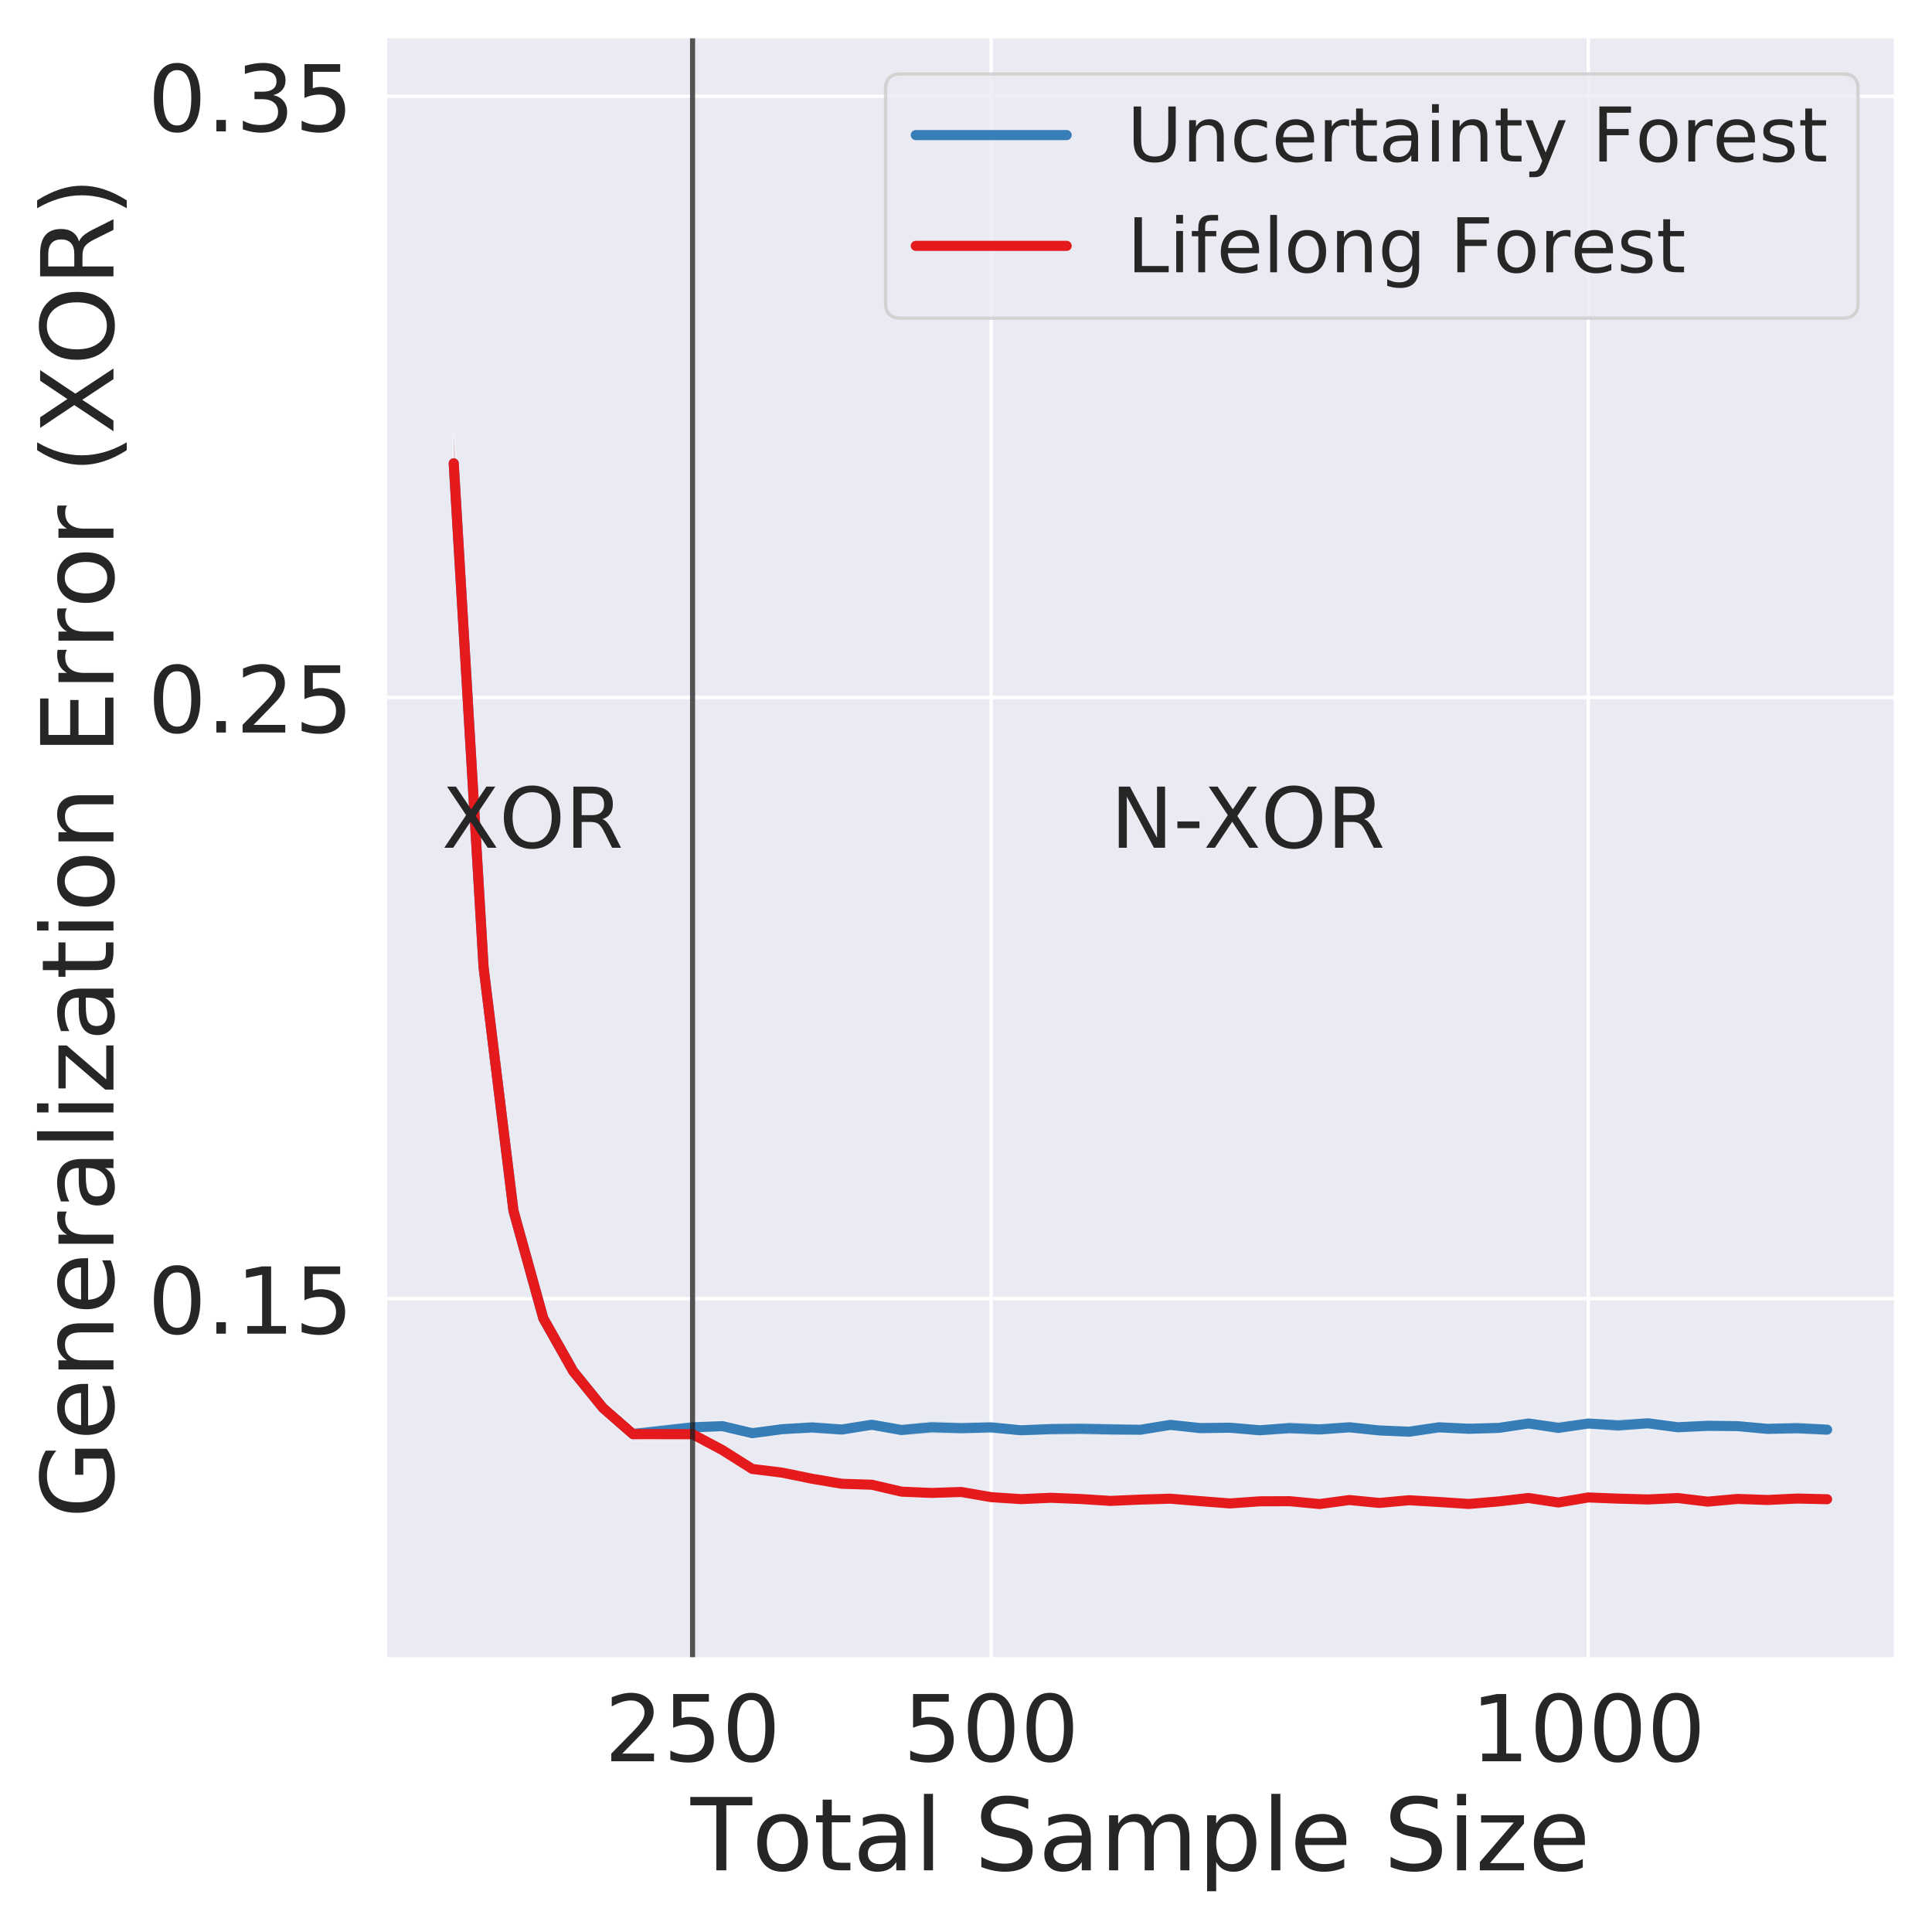 <?xml version="1.0" encoding="utf-8" standalone="no"?>
<!DOCTYPE svg PUBLIC "-//W3C//DTD SVG 1.1//EN"
  "http://www.w3.org/Graphics/SVG/1.1/DTD/svg11.dtd">
<!-- Created with matplotlib (https://matplotlib.org/) -->
<svg height="576pt" version="1.1" viewBox="0 0 576 576" width="576pt" xmlns="http://www.w3.org/2000/svg" xmlns:xlink="http://www.w3.org/1999/xlink">
 <defs>
  <style type="text/css">
*{stroke-linecap:butt;stroke-linejoin:round;}
  </style>
 </defs>
 <g id="figure_1">
  <g id="patch_1">
   <path d="M 0 576 
L 576 576 
L 576 0 
L 0 0 
z
" style="fill:#ffffff;"/>
  </g>
  <g id="axes_1">
   <g id="patch_2">
    <path d="M 114.8 494.7 
L 565.2 494.7 
L 565.2 10.8 
L 114.8 10.8 
z
" style="fill:#eaeaf2;"/>
   </g>
   <g id="matplotlib.axis_1">
    <g id="xtick_1">
     <g id="line2d_1">
      <path clip-path="url(#pd8c51e2565)" d="M 206.482 494.7 
L 206.482 10.8 
" style="fill:none;stroke:#ffffff;stroke-linecap:round;"/>
     </g>
     <g id="text_1">
      <!-- 250 -->
      <defs>
       <path d="M 19.188 8.297 
L 53.609 8.297 
L 53.609 0 
L 7.328 0 
L 7.328 8.297 
Q 12.938 14.109 22.625 23.891 
Q 32.328 33.688 34.812 36.531 
Q 39.547 41.844 41.422 45.531 
Q 43.312 49.219 43.312 52.781 
Q 43.312 58.594 39.234 62.25 
Q 35.156 65.922 28.609 65.922 
Q 23.969 65.922 18.812 64.312 
Q 13.672 62.703 7.812 59.422 
L 7.812 69.391 
Q 13.766 71.781 18.938 73 
Q 24.125 74.219 28.422 74.219 
Q 39.75 74.219 46.484 68.547 
Q 53.219 62.891 53.219 53.422 
Q 53.219 48.922 51.531 44.891 
Q 49.859 40.875 45.406 35.406 
Q 44.188 33.984 37.641 27.219 
Q 31.109 20.453 19.188 8.297 
z
" id="DejaVuSans-50"/>
       <path d="M 10.797 72.906 
L 49.516 72.906 
L 49.516 64.594 
L 19.828 64.594 
L 19.828 46.734 
Q 21.969 47.469 24.109 47.828 
Q 26.266 48.188 28.422 48.188 
Q 40.625 48.188 47.75 41.5 
Q 54.891 34.812 54.891 23.391 
Q 54.891 11.625 47.562 5.094 
Q 40.234 -1.422 26.906 -1.422 
Q 22.312 -1.422 17.547 -0.641 
Q 12.797 0.141 7.719 1.703 
L 7.719 11.625 
Q 12.109 9.234 16.797 8.062 
Q 21.484 6.891 26.703 6.891 
Q 35.156 6.891 40.078 11.328 
Q 45.016 15.766 45.016 23.391 
Q 45.016 31 40.078 35.438 
Q 35.156 39.891 26.703 39.891 
Q 22.75 39.891 18.812 39.016 
Q 14.891 38.141 10.797 36.281 
z
" id="DejaVuSans-53"/>
       <path d="M 31.781 66.406 
Q 24.172 66.406 20.328 58.906 
Q 16.5 51.422 16.5 36.375 
Q 16.5 21.391 20.328 13.891 
Q 24.172 6.391 31.781 6.391 
Q 39.453 6.391 43.281 13.891 
Q 47.125 21.391 47.125 36.375 
Q 47.125 51.422 43.281 58.906 
Q 39.453 66.406 31.781 66.406 
z
M 31.781 74.219 
Q 44.047 74.219 50.516 64.516 
Q 56.984 54.828 56.984 36.375 
Q 56.984 17.969 50.516 8.266 
Q 44.047 -1.422 31.781 -1.422 
Q 19.531 -1.422 13.062 8.266 
Q 6.594 17.969 6.594 36.375 
Q 6.594 54.828 13.062 64.516 
Q 19.531 74.219 31.781 74.219 
z
" id="DejaVuSans-48"/>
      </defs>
      <g style="fill:#262626;" transform="translate(180.237 525.096)scale(0.275 -0.275)">
       <use xlink:href="#DejaVuSans-50"/>
       <use x="63.623" xlink:href="#DejaVuSans-53"/>
       <use x="127.246" xlink:href="#DejaVuSans-48"/>
      </g>
     </g>
    </g>
    <g id="xtick_2">
     <g id="line2d_2">
      <path clip-path="url(#pd8c51e2565)" d="M 295.494 494.7 
L 295.494 10.8 
" style="fill:none;stroke:#ffffff;stroke-linecap:round;"/>
     </g>
     <g id="text_2">
      <!-- 500 -->
      <g style="fill:#262626;" transform="translate(269.249 525.096)scale(0.275 -0.275)">
       <use xlink:href="#DejaVuSans-53"/>
       <use x="63.623" xlink:href="#DejaVuSans-48"/>
       <use x="127.246" xlink:href="#DejaVuSans-48"/>
      </g>
     </g>
    </g>
    <g id="xtick_3">
     <g id="line2d_3">
      <path clip-path="url(#pd8c51e2565)" d="M 473.518 494.7 
L 473.518 10.8 
" style="fill:none;stroke:#ffffff;stroke-linecap:round;"/>
     </g>
     <g id="text_3">
      <!-- 1000 -->
      <defs>
       <path d="M 12.406 8.297 
L 28.516 8.297 
L 28.516 63.922 
L 10.984 60.406 
L 10.984 69.391 
L 28.422 72.906 
L 38.281 72.906 
L 38.281 8.297 
L 54.391 8.297 
L 54.391 0 
L 12.406 0 
z
" id="DejaVuSans-49"/>
      </defs>
      <g style="fill:#262626;" transform="translate(438.524 525.096)scale(0.275 -0.275)">
       <use xlink:href="#DejaVuSans-49"/>
       <use x="63.623" xlink:href="#DejaVuSans-48"/>
       <use x="127.246" xlink:href="#DejaVuSans-48"/>
       <use x="190.869" xlink:href="#DejaVuSans-48"/>
      </g>
     </g>
    </g>
    <g id="text_4">
     <!-- Total Sample Size -->
     <defs>
      <path d="M -0.297 72.906 
L 61.375 72.906 
L 61.375 64.594 
L 35.5 64.594 
L 35.5 0 
L 25.594 0 
L 25.594 64.594 
L -0.297 64.594 
z
" id="DejaVuSans-84"/>
      <path d="M 30.609 48.391 
Q 23.391 48.391 19.188 42.75 
Q 14.984 37.109 14.984 27.297 
Q 14.984 17.484 19.156 11.844 
Q 23.344 6.203 30.609 6.203 
Q 37.797 6.203 41.984 11.859 
Q 46.188 17.531 46.188 27.297 
Q 46.188 37.016 41.984 42.703 
Q 37.797 48.391 30.609 48.391 
z
M 30.609 56 
Q 42.328 56 49.016 48.375 
Q 55.719 40.766 55.719 27.297 
Q 55.719 13.875 49.016 6.219 
Q 42.328 -1.422 30.609 -1.422 
Q 18.844 -1.422 12.172 6.219 
Q 5.516 13.875 5.516 27.297 
Q 5.516 40.766 12.172 48.375 
Q 18.844 56 30.609 56 
z
" id="DejaVuSans-111"/>
      <path d="M 18.312 70.219 
L 18.312 54.688 
L 36.812 54.688 
L 36.812 47.703 
L 18.312 47.703 
L 18.312 18.016 
Q 18.312 11.328 20.141 9.422 
Q 21.969 7.516 27.594 7.516 
L 36.812 7.516 
L 36.812 0 
L 27.594 0 
Q 17.188 0 13.234 3.875 
Q 9.281 7.766 9.281 18.016 
L 9.281 47.703 
L 2.688 47.703 
L 2.688 54.688 
L 9.281 54.688 
L 9.281 70.219 
z
" id="DejaVuSans-116"/>
      <path d="M 34.281 27.484 
Q 23.391 27.484 19.188 25 
Q 14.984 22.516 14.984 16.5 
Q 14.984 11.719 18.141 8.906 
Q 21.297 6.109 26.703 6.109 
Q 34.188 6.109 38.703 11.406 
Q 43.219 16.703 43.219 25.484 
L 43.219 27.484 
z
M 52.203 31.203 
L 52.203 0 
L 43.219 0 
L 43.219 8.297 
Q 40.141 3.328 35.547 0.953 
Q 30.953 -1.422 24.312 -1.422 
Q 15.922 -1.422 10.953 3.297 
Q 6 8.016 6 15.922 
Q 6 25.141 12.172 29.828 
Q 18.359 34.516 30.609 34.516 
L 43.219 34.516 
L 43.219 35.406 
Q 43.219 41.609 39.141 45 
Q 35.062 48.391 27.688 48.391 
Q 23 48.391 18.547 47.266 
Q 14.109 46.141 10.016 43.891 
L 10.016 52.203 
Q 14.938 54.109 19.578 55.047 
Q 24.219 56 28.609 56 
Q 40.484 56 46.344 49.844 
Q 52.203 43.703 52.203 31.203 
z
" id="DejaVuSans-97"/>
      <path d="M 9.422 75.984 
L 18.406 75.984 
L 18.406 0 
L 9.422 0 
z
" id="DejaVuSans-108"/>
      <path id="DejaVuSans-32"/>
      <path d="M 53.516 70.516 
L 53.516 60.891 
Q 47.906 63.578 42.922 64.891 
Q 37.938 66.219 33.297 66.219 
Q 25.25 66.219 20.875 63.094 
Q 16.5 59.969 16.5 54.203 
Q 16.5 49.359 19.406 46.891 
Q 22.312 44.438 30.422 42.922 
L 36.375 41.703 
Q 47.406 39.594 52.656 34.297 
Q 57.906 29 57.906 20.125 
Q 57.906 9.516 50.797 4.047 
Q 43.703 -1.422 29.984 -1.422 
Q 24.812 -1.422 18.969 -0.25 
Q 13.141 0.922 6.891 3.219 
L 6.891 13.375 
Q 12.891 10.016 18.656 8.297 
Q 24.422 6.594 29.984 6.594 
Q 38.422 6.594 43.016 9.906 
Q 47.609 13.234 47.609 19.391 
Q 47.609 24.75 44.312 27.781 
Q 41.016 30.812 33.5 32.328 
L 27.484 33.5 
Q 16.453 35.688 11.516 40.375 
Q 6.594 45.062 6.594 53.422 
Q 6.594 63.094 13.406 68.656 
Q 20.219 74.219 32.172 74.219 
Q 37.312 74.219 42.625 73.281 
Q 47.953 72.359 53.516 70.516 
z
" id="DejaVuSans-83"/>
      <path d="M 52 44.188 
Q 55.375 50.25 60.062 53.125 
Q 64.75 56 71.094 56 
Q 79.641 56 84.281 50.016 
Q 88.922 44.047 88.922 33.016 
L 88.922 0 
L 79.891 0 
L 79.891 32.719 
Q 79.891 40.578 77.094 44.375 
Q 74.312 48.188 68.609 48.188 
Q 61.625 48.188 57.562 43.547 
Q 53.516 38.922 53.516 30.906 
L 53.516 0 
L 44.484 0 
L 44.484 32.719 
Q 44.484 40.625 41.703 44.406 
Q 38.922 48.188 33.109 48.188 
Q 26.219 48.188 22.156 43.531 
Q 18.109 38.875 18.109 30.906 
L 18.109 0 
L 9.078 0 
L 9.078 54.688 
L 18.109 54.688 
L 18.109 46.188 
Q 21.188 51.219 25.484 53.609 
Q 29.781 56 35.688 56 
Q 41.656 56 45.828 52.969 
Q 50 49.953 52 44.188 
z
" id="DejaVuSans-109"/>
      <path d="M 18.109 8.203 
L 18.109 -20.797 
L 9.078 -20.797 
L 9.078 54.688 
L 18.109 54.688 
L 18.109 46.391 
Q 20.953 51.266 25.266 53.625 
Q 29.594 56 35.594 56 
Q 45.562 56 51.781 48.094 
Q 58.016 40.188 58.016 27.297 
Q 58.016 14.406 51.781 6.484 
Q 45.562 -1.422 35.594 -1.422 
Q 29.594 -1.422 25.266 0.953 
Q 20.953 3.328 18.109 8.203 
z
M 48.688 27.297 
Q 48.688 37.203 44.609 42.844 
Q 40.531 48.484 33.406 48.484 
Q 26.266 48.484 22.188 42.844 
Q 18.109 37.203 18.109 27.297 
Q 18.109 17.391 22.188 11.75 
Q 26.266 6.109 33.406 6.109 
Q 40.531 6.109 44.609 11.75 
Q 48.688 17.391 48.688 27.297 
z
" id="DejaVuSans-112"/>
      <path d="M 56.203 29.594 
L 56.203 25.203 
L 14.891 25.203 
Q 15.484 15.922 20.484 11.062 
Q 25.484 6.203 34.422 6.203 
Q 39.594 6.203 44.453 7.469 
Q 49.312 8.734 54.109 11.281 
L 54.109 2.781 
Q 49.266 0.734 44.188 -0.344 
Q 39.109 -1.422 33.891 -1.422 
Q 20.797 -1.422 13.156 6.188 
Q 5.516 13.812 5.516 26.812 
Q 5.516 40.234 12.766 48.109 
Q 20.016 56 32.328 56 
Q 43.359 56 49.781 48.891 
Q 56.203 41.797 56.203 29.594 
z
M 47.219 32.234 
Q 47.125 39.594 43.094 43.984 
Q 39.062 48.391 32.422 48.391 
Q 24.906 48.391 20.391 44.141 
Q 15.875 39.891 15.188 32.172 
z
" id="DejaVuSans-101"/>
      <path d="M 9.422 54.688 
L 18.406 54.688 
L 18.406 0 
L 9.422 0 
z
M 9.422 75.984 
L 18.406 75.984 
L 18.406 64.594 
L 9.422 64.594 
z
" id="DejaVuSans-105"/>
      <path d="M 5.516 54.688 
L 48.188 54.688 
L 48.188 46.484 
L 14.406 7.172 
L 48.188 7.172 
L 48.188 0 
L 4.297 0 
L 4.297 8.203 
L 38.094 47.516 
L 5.516 47.516 
z
" id="DejaVuSans-122"/>
     </defs>
     <g style="fill:#262626;" transform="translate(205.888 557.61)scale(0.3 -0.3)">
      <use xlink:href="#DejaVuSans-84"/>
      <use x="60.818" xlink:href="#DejaVuSans-111"/>
      <use x="122" xlink:href="#DejaVuSans-116"/>
      <use x="161.209" xlink:href="#DejaVuSans-97"/>
      <use x="222.488" xlink:href="#DejaVuSans-108"/>
      <use x="250.271" xlink:href="#DejaVuSans-32"/>
      <use x="282.059" xlink:href="#DejaVuSans-83"/>
      <use x="345.535" xlink:href="#DejaVuSans-97"/>
      <use x="406.814" xlink:href="#DejaVuSans-109"/>
      <use x="504.227" xlink:href="#DejaVuSans-112"/>
      <use x="567.703" xlink:href="#DejaVuSans-108"/>
      <use x="595.486" xlink:href="#DejaVuSans-101"/>
      <use x="657.01" xlink:href="#DejaVuSans-32"/>
      <use x="688.797" xlink:href="#DejaVuSans-83"/>
      <use x="752.273" xlink:href="#DejaVuSans-105"/>
      <use x="780.057" xlink:href="#DejaVuSans-122"/>
      <use x="832.547" xlink:href="#DejaVuSans-101"/>
     </g>
    </g>
   </g>
   <g id="matplotlib.axis_2">
    <g id="ytick_1">
     <g id="line2d_4">
      <path clip-path="url(#pd8c51e2565)" d="M 114.8 387.167 
L 565.2 387.167 
" style="fill:none;stroke:#ffffff;stroke-linecap:round;"/>
     </g>
     <g id="text_5">
      <!-- 0.15 -->
      <defs>
       <path d="M 10.688 12.406 
L 21 12.406 
L 21 0 
L 10.688 0 
z
" id="DejaVuSans-46"/>
      </defs>
      <g style="fill:#262626;" transform="translate(44.07 397.615)scale(0.275 -0.275)">
       <use xlink:href="#DejaVuSans-48"/>
       <use x="63.623" xlink:href="#DejaVuSans-46"/>
       <use x="95.41" xlink:href="#DejaVuSans-49"/>
       <use x="159.033" xlink:href="#DejaVuSans-53"/>
      </g>
     </g>
    </g>
    <g id="ytick_2">
     <g id="line2d_5">
      <path clip-path="url(#pd8c51e2565)" d="M 114.8 207.944 
L 565.2 207.944 
" style="fill:none;stroke:#ffffff;stroke-linecap:round;"/>
     </g>
     <g id="text_6">
      <!-- 0.25 -->
      <g style="fill:#262626;" transform="translate(44.07 218.392)scale(0.275 -0.275)">
       <use xlink:href="#DejaVuSans-48"/>
       <use x="63.623" xlink:href="#DejaVuSans-46"/>
       <use x="95.41" xlink:href="#DejaVuSans-50"/>
       <use x="159.033" xlink:href="#DejaVuSans-53"/>
      </g>
     </g>
    </g>
    <g id="ytick_3">
     <g id="line2d_6">
      <path clip-path="url(#pd8c51e2565)" d="M 114.8 28.722 
L 565.2 28.722 
" style="fill:none;stroke:#ffffff;stroke-linecap:round;"/>
     </g>
     <g id="text_7">
      <!-- 0.35 -->
      <defs>
       <path d="M 40.578 39.312 
Q 47.656 37.797 51.625 33 
Q 55.609 28.219 55.609 21.188 
Q 55.609 10.406 48.188 4.484 
Q 40.766 -1.422 27.094 -1.422 
Q 22.516 -1.422 17.656 -0.516 
Q 12.797 0.391 7.625 2.203 
L 7.625 11.719 
Q 11.719 9.328 16.594 8.109 
Q 21.484 6.891 26.812 6.891 
Q 36.078 6.891 40.938 10.547 
Q 45.797 14.203 45.797 21.188 
Q 45.797 27.641 41.281 31.266 
Q 36.766 34.906 28.719 34.906 
L 20.219 34.906 
L 20.219 43.016 
L 29.109 43.016 
Q 36.375 43.016 40.234 45.922 
Q 44.094 48.828 44.094 54.297 
Q 44.094 59.906 40.109 62.906 
Q 36.141 65.922 28.719 65.922 
Q 24.656 65.922 20.016 65.031 
Q 15.375 64.156 9.812 62.312 
L 9.812 71.094 
Q 15.438 72.656 20.344 73.438 
Q 25.25 74.219 29.594 74.219 
Q 40.828 74.219 47.359 69.109 
Q 53.906 64.016 53.906 55.328 
Q 53.906 49.266 50.438 45.094 
Q 46.969 40.922 40.578 39.312 
z
" id="DejaVuSans-51"/>
      </defs>
      <g style="fill:#262626;" transform="translate(44.07 39.17)scale(0.275 -0.275)">
       <use xlink:href="#DejaVuSans-48"/>
       <use x="63.623" xlink:href="#DejaVuSans-46"/>
       <use x="95.41" xlink:href="#DejaVuSans-51"/>
       <use x="159.033" xlink:href="#DejaVuSans-53"/>
      </g>
     </g>
    </g>
    <g id="text_8">
     <!-- Generalization Error (XOR) -->
     <defs>
      <path d="M 59.516 10.406 
L 59.516 29.984 
L 43.406 29.984 
L 43.406 38.094 
L 69.281 38.094 
L 69.281 6.781 
Q 63.578 2.734 56.688 0.656 
Q 49.812 -1.422 42 -1.422 
Q 24.906 -1.422 15.25 8.562 
Q 5.609 18.562 5.609 36.375 
Q 5.609 54.25 15.25 64.234 
Q 24.906 74.219 42 74.219 
Q 49.125 74.219 55.547 72.453 
Q 61.969 70.703 67.391 67.281 
L 67.391 56.781 
Q 61.922 61.422 55.766 63.766 
Q 49.609 66.109 42.828 66.109 
Q 29.438 66.109 22.719 58.641 
Q 16.016 51.172 16.016 36.375 
Q 16.016 21.625 22.719 14.156 
Q 29.438 6.688 42.828 6.688 
Q 48.047 6.688 52.141 7.594 
Q 56.25 8.5 59.516 10.406 
z
" id="DejaVuSans-71"/>
      <path d="M 54.891 33.016 
L 54.891 0 
L 45.906 0 
L 45.906 32.719 
Q 45.906 40.484 42.875 44.328 
Q 39.844 48.188 33.797 48.188 
Q 26.516 48.188 22.312 43.547 
Q 18.109 38.922 18.109 30.906 
L 18.109 0 
L 9.078 0 
L 9.078 54.688 
L 18.109 54.688 
L 18.109 46.188 
Q 21.344 51.125 25.703 53.562 
Q 30.078 56 35.797 56 
Q 45.219 56 50.047 50.172 
Q 54.891 44.344 54.891 33.016 
z
" id="DejaVuSans-110"/>
      <path d="M 41.109 46.297 
Q 39.594 47.172 37.812 47.578 
Q 36.031 48 33.891 48 
Q 26.266 48 22.188 43.047 
Q 18.109 38.094 18.109 28.812 
L 18.109 0 
L 9.078 0 
L 9.078 54.688 
L 18.109 54.688 
L 18.109 46.188 
Q 20.953 51.172 25.484 53.578 
Q 30.031 56 36.531 56 
Q 37.453 56 38.578 55.875 
Q 39.703 55.766 41.062 55.516 
z
" id="DejaVuSans-114"/>
      <path d="M 9.812 72.906 
L 55.906 72.906 
L 55.906 64.594 
L 19.672 64.594 
L 19.672 43.016 
L 54.391 43.016 
L 54.391 34.719 
L 19.672 34.719 
L 19.672 8.297 
L 56.781 8.297 
L 56.781 0 
L 9.812 0 
z
" id="DejaVuSans-69"/>
      <path d="M 31 75.875 
Q 24.469 64.656 21.281 53.656 
Q 18.109 42.672 18.109 31.391 
Q 18.109 20.125 21.312 9.062 
Q 24.516 -2 31 -13.188 
L 23.188 -13.188 
Q 15.875 -1.703 12.234 9.375 
Q 8.594 20.453 8.594 31.391 
Q 8.594 42.281 12.203 53.312 
Q 15.828 64.359 23.188 75.875 
z
" id="DejaVuSans-40"/>
      <path d="M 6.297 72.906 
L 16.891 72.906 
L 35.016 45.797 
L 53.219 72.906 
L 63.812 72.906 
L 40.375 37.891 
L 65.375 0 
L 54.781 0 
L 34.281 31 
L 13.625 0 
L 2.984 0 
L 29 38.922 
z
" id="DejaVuSans-88"/>
      <path d="M 39.406 66.219 
Q 28.656 66.219 22.328 58.203 
Q 16.016 50.203 16.016 36.375 
Q 16.016 22.609 22.328 14.594 
Q 28.656 6.594 39.406 6.594 
Q 50.141 6.594 56.422 14.594 
Q 62.703 22.609 62.703 36.375 
Q 62.703 50.203 56.422 58.203 
Q 50.141 66.219 39.406 66.219 
z
M 39.406 74.219 
Q 54.734 74.219 63.906 63.938 
Q 73.094 53.656 73.094 36.375 
Q 73.094 19.141 63.906 8.859 
Q 54.734 -1.422 39.406 -1.422 
Q 24.031 -1.422 14.812 8.828 
Q 5.609 19.094 5.609 36.375 
Q 5.609 53.656 14.812 63.938 
Q 24.031 74.219 39.406 74.219 
z
" id="DejaVuSans-79"/>
      <path d="M 44.391 34.188 
Q 47.562 33.109 50.562 29.594 
Q 53.562 26.078 56.594 19.922 
L 66.609 0 
L 56 0 
L 46.688 18.703 
Q 43.062 26.031 39.672 28.422 
Q 36.281 30.812 30.422 30.812 
L 19.672 30.812 
L 19.672 0 
L 9.812 0 
L 9.812 72.906 
L 32.078 72.906 
Q 44.578 72.906 50.734 67.672 
Q 56.891 62.453 56.891 51.906 
Q 56.891 45.016 53.688 40.469 
Q 50.484 35.938 44.391 34.188 
z
M 19.672 64.797 
L 19.672 38.922 
L 32.078 38.922 
Q 39.203 38.922 42.844 42.219 
Q 46.484 45.516 46.484 51.906 
Q 46.484 58.297 42.844 61.547 
Q 39.203 64.797 32.078 64.797 
z
" id="DejaVuSans-82"/>
      <path d="M 8.016 75.875 
L 15.828 75.875 
Q 23.141 64.359 26.781 53.312 
Q 30.422 42.281 30.422 31.391 
Q 30.422 20.453 26.781 9.375 
Q 23.141 -1.703 15.828 -13.188 
L 8.016 -13.188 
Q 14.5 -2 17.703 9.062 
Q 20.906 20.125 20.906 31.391 
Q 20.906 42.672 17.703 53.656 
Q 14.5 64.656 8.016 75.875 
z
" id="DejaVuSans-41"/>
     </defs>
     <g style="fill:#262626;" transform="translate(33.83 452.707)rotate(-90)scale(0.3 -0.3)">
      <use xlink:href="#DejaVuSans-71"/>
      <use x="77.49" xlink:href="#DejaVuSans-101"/>
      <use x="139.014" xlink:href="#DejaVuSans-110"/>
      <use x="202.393" xlink:href="#DejaVuSans-101"/>
      <use x="263.916" xlink:href="#DejaVuSans-114"/>
      <use x="305.029" xlink:href="#DejaVuSans-97"/>
      <use x="366.309" xlink:href="#DejaVuSans-108"/>
      <use x="394.092" xlink:href="#DejaVuSans-105"/>
      <use x="421.875" xlink:href="#DejaVuSans-122"/>
      <use x="474.365" xlink:href="#DejaVuSans-97"/>
      <use x="535.645" xlink:href="#DejaVuSans-116"/>
      <use x="574.854" xlink:href="#DejaVuSans-105"/>
      <use x="602.637" xlink:href="#DejaVuSans-111"/>
      <use x="663.818" xlink:href="#DejaVuSans-110"/>
      <use x="727.197" xlink:href="#DejaVuSans-32"/>
      <use x="758.984" xlink:href="#DejaVuSans-69"/>
      <use x="822.168" xlink:href="#DejaVuSans-114"/>
      <use x="863.266" xlink:href="#DejaVuSans-114"/>
      <use x="904.348" xlink:href="#DejaVuSans-111"/>
      <use x="965.529" xlink:href="#DejaVuSans-114"/>
      <use x="1006.643" xlink:href="#DejaVuSans-32"/>
      <use x="1038.43" xlink:href="#DejaVuSans-40"/>
      <use x="1077.443" xlink:href="#DejaVuSans-88"/>
      <use x="1145.855" xlink:href="#DejaVuSans-79"/>
      <use x="1224.566" xlink:href="#DejaVuSans-82"/>
      <use x="1294.049" xlink:href="#DejaVuSans-41"/>
     </g>
    </g>
   </g>
   <g id="PolyCollection_1">
    <defs>
     <path d="M 135.273 -446.793 
L 135.273 -446.793 
L 144.174 -293.415 
L 153.075 -218.936 
L 161.976 -185.512 
L 170.877 -168.964 
L 179.779 -158.26 
L 188.68 -150.296 
L 206.482 -152.107 
L 215.383 -152.305 
L 224.285 -150.14 
L 233.186 -151.305 
L 242.087 -152.137 
L 250.988 -151.413 
L 259.889 -152.816 
L 268.791 -151.346 
L 277.692 -152.36 
L 286.593 -151.914 
L 295.494 -152.153 
L 304.395 -151.013 
L 313.296 -151.67 
L 322.198 -151.764 
L 331.099 -151.67 
L 340 -151.031 
L 348.901 -152.697 
L 357.802 -151.863 
L 366.704 -151.888 
L 375.605 -151.031 
L 384.506 -152.04 
L 393.407 -151.56 
L 402.308 -152.053 
L 411.209 -150.906 
L 420.111 -150.804 
L 429.012 -152.028 
L 437.913 -151.682 
L 446.814 -151.795 
L 455.715 -152.951 
L 464.617 -152.137 
L 473.518 -153.111 
L 482.419 -152.86 
L 491.32 -153.181 
L 500.221 -152.053 
L 509.123 -152.578 
L 518.024 -152.216 
L 526.925 -151.586 
L 535.826 -152.002 
L 544.727 -151.313 
L 544.727 -151.313 
L 544.727 -148.21 
L 535.826 -148.396 
L 526.925 -148.422 
L 518.024 -149.42 
L 509.123 -149.249 
L 500.221 -148.906 
L 491.32 -150.144 
L 482.419 -149.206 
L 473.518 -150.078 
L 464.617 -148.483 
L 455.715 -150.265 
L 446.814 -148.783 
L 437.913 -148.384 
L 429.012 -148.891 
L 420.111 -147.51 
L 411.209 -148.158 
L 402.308 -148.89 
L 393.407 -148.114 
L 384.506 -148.429 
L 375.605 -148.137 
L 366.704 -148.801 
L 357.802 -148.602 
L 348.901 -149.692 
L 340 -148.444 
L 331.099 -148.009 
L 322.198 -148.295 
L 313.296 -148.188 
L 304.395 -148.152 
L 295.494 -148.734 
L 286.593 -148.508 
L 277.692 -148.602 
L 268.791 -147.991 
L 259.889 -149.641 
L 250.988 -148.192 
L 242.087 -148.71 
L 233.186 -148.51 
L 224.285 -147.288 
L 215.383 -149.331 
L 206.482 -148.802 
L 188.68 -146.618 
L 179.779 -154.196 
L 170.877 -165.441 
L 161.976 -180.443 
L 153.075 -211.219 
L 144.174 -281.814 
L 135.273 -428.93 
z
" id="m19f040e27f" style="stroke:#ffffff;stroke-opacity:0.15;"/>
    </defs>
    <g clip-path="url(#pd8c51e2565)">
     <use style="fill:#377eb8;fill-opacity:0.15;stroke:#ffffff;stroke-opacity:0.15;" x="0" xlink:href="#m19f040e27f" y="576"/>
    </g>
   </g>
   <g id="PolyCollection_2">
    <defs>
     <path d="M 135.273 -446.793 
L 135.273 -446.793 
L 144.174 -293.415 
L 153.075 -218.936 
L 161.976 -185.512 
L 170.877 -168.964 
L 179.779 -158.26 
L 188.68 -150.296 
L 206.482 -150.174 
L 215.383 -144.977 
L 224.285 -139.367 
L 233.186 -137.971 
L 242.087 -136.215 
L 250.988 -134.832 
L 259.889 -134.669 
L 268.791 -132.343 
L 277.692 -132.144 
L 286.593 -132.142 
L 295.494 -130.806 
L 304.395 -130.102 
L 313.296 -130.524 
L 322.198 -130.21 
L 331.099 -129.465 
L 340 -129.916 
L 348.901 -130.042 
L 357.802 -129.295 
L 366.704 -128.771 
L 375.605 -129.3 
L 384.506 -129.485 
L 393.407 -128.825 
L 402.308 -129.881 
L 411.209 -129.1 
L 420.111 -129.808 
L 429.012 -129.23 
L 437.913 -128.698 
L 446.814 -129.59 
L 455.715 -130.351 
L 464.617 -129.14 
L 473.518 -130.586 
L 482.419 -130.386 
L 491.32 -129.838 
L 500.221 -130.539 
L 509.123 -129.372 
L 518.024 -130.101 
L 526.925 -129.843 
L 535.826 -130.241 
L 544.727 -130.189 
L 544.727 -130.189 
L 544.727 -127.855 
L 535.826 -128.214 
L 526.925 -127.759 
L 518.024 -128.132 
L 509.123 -127.244 
L 500.221 -128.219 
L 491.32 -128.085 
L 482.419 -128.019 
L 473.518 -128.521 
L 464.617 -126.959 
L 455.715 -128.436 
L 446.814 -127.15 
L 437.913 -126.531 
L 429.012 -127.179 
L 420.111 -127.648 
L 411.209 -126.729 
L 402.308 -127.695 
L 393.407 -126.354 
L 384.506 -127.397 
L 375.605 -127.512 
L 366.704 -126.767 
L 357.802 -127.623 
L 348.901 -128.33 
L 340 -127.923 
L 331.099 -127.59 
L 322.198 -127.973 
L 313.296 -128.388 
L 304.395 -128.011 
L 295.494 -128.479 
L 286.593 -130.235 
L 277.692 -129.659 
L 268.791 -130.227 
L 259.889 -132.026 
L 250.988 -132.439 
L 242.087 -134.047 
L 233.186 -135.938 
L 224.285 -136.726 
L 215.383 -142.357 
L 206.482 -146.668 
L 188.68 -146.618 
L 179.779 -154.196 
L 170.877 -165.441 
L 161.976 -180.443 
L 153.075 -211.219 
L 144.174 -281.814 
L 135.273 -428.93 
z
" id="ma255d918d4" style="stroke:#ffffff;stroke-opacity:0.15;"/>
    </defs>
    <g clip-path="url(#pd8c51e2565)">
     <use style="fill:#e41a1c;fill-opacity:0.15;stroke:#ffffff;stroke-opacity:0.15;" x="0" xlink:href="#ma255d918d4" y="576"/>
    </g>
   </g>
   <g id="line2d_7">
    <path clip-path="url(#pd8c51e2565)" d="M 135.273 138.139 
L 144.174 288.385 
L 153.075 360.923 
L 161.976 393.022 
L 170.877 408.798 
L 179.779 419.772 
L 188.68 427.543 
L 206.482 425.545 
L 215.383 425.182 
L 224.285 427.286 
L 233.186 426.093 
L 242.087 425.576 
L 250.988 426.198 
L 259.889 424.771 
L 268.791 426.332 
L 277.692 425.519 
L 286.593 425.789 
L 295.494 425.556 
L 304.395 426.418 
L 313.296 426.071 
L 322.198 425.971 
L 331.099 426.161 
L 340 426.262 
L 348.901 424.806 
L 357.802 425.768 
L 366.704 425.655 
L 375.605 426.416 
L 384.506 425.765 
L 393.407 426.163 
L 402.308 425.529 
L 411.209 426.468 
L 420.111 426.843 
L 429.012 425.541 
L 437.913 425.967 
L 446.814 425.711 
L 455.715 424.392 
L 464.617 425.69 
L 473.518 424.405 
L 482.419 424.967 
L 491.32 424.337 
L 500.221 425.52 
L 509.123 425.087 
L 518.024 425.182 
L 526.925 425.996 
L 535.826 425.801 
L 544.727 426.238 
" style="fill:none;stroke:#377eb8;stroke-linecap:round;stroke-width:3;"/>
   </g>
   <g id="line2d_8">
    <path clip-path="url(#pd8c51e2565)" d="M 135.273 138.139 
L 144.174 288.385 
L 153.075 360.923 
L 161.976 393.022 
L 170.877 408.798 
L 179.779 419.772 
L 188.68 427.543 
L 206.482 427.579 
L 215.383 432.333 
L 224.285 437.953 
L 233.186 439.046 
L 242.087 440.869 
L 250.988 442.365 
L 259.889 442.653 
L 268.791 444.715 
L 277.692 445.098 
L 286.593 444.812 
L 295.494 446.358 
L 304.395 446.943 
L 313.296 446.544 
L 322.198 446.909 
L 331.099 447.473 
L 340 447.081 
L 348.901 446.814 
L 357.802 447.541 
L 366.704 448.231 
L 375.605 447.594 
L 384.506 447.559 
L 393.407 448.41 
L 402.308 447.212 
L 411.209 448.085 
L 420.111 447.272 
L 429.012 447.795 
L 437.913 448.385 
L 446.814 447.63 
L 455.715 446.606 
L 464.617 447.95 
L 473.518 446.446 
L 482.419 446.797 
L 491.32 447.039 
L 500.221 446.621 
L 509.123 447.692 
L 518.024 446.884 
L 526.925 447.199 
L 535.826 446.772 
L 544.727 446.978 
" style="fill:none;stroke:#e41a1c;stroke-linecap:round;stroke-width:3;"/>
   </g>
   <g id="line2d_9">
    <path clip-path="url(#pd8c51e2565)" d="M 206.482 494.7 
L 206.482 10.8 
" style="fill:none;stroke:#1a1a1a;stroke-linecap:round;stroke-opacity:0.75;stroke-width:1.5;"/>
   </g>
   <g id="patch_3">
    <path d="M 114.8 494.7 
L 114.8 10.8 
" style="fill:none;stroke:#ffffff;stroke-linecap:square;stroke-linejoin:miter;stroke-width:1.25;"/>
   </g>
   <g id="patch_4">
    <path d="M 565.2 494.7 
L 565.2 10.8 
" style="fill:none;stroke:#ffffff;stroke-linecap:square;stroke-linejoin:miter;stroke-width:1.25;"/>
   </g>
   <g id="patch_5">
    <path d="M 114.8 494.7 
L 565.2 494.7 
" style="fill:none;stroke:#ffffff;stroke-linecap:square;stroke-linejoin:miter;stroke-width:1.25;"/>
   </g>
   <g id="patch_6">
    <path d="M 114.8 10.8 
L 565.2 10.8 
" style="fill:none;stroke:#ffffff;stroke-linecap:square;stroke-linejoin:miter;stroke-width:1.25;"/>
   </g>
   <g id="text_9">
    <!-- XOR -->
    <g style="fill:#262626;" transform="translate(131.712 252.75)scale(0.25 -0.25)">
     <use xlink:href="#DejaVuSans-88"/>
     <use x="68.412" xlink:href="#DejaVuSans-79"/>
     <use x="147.123" xlink:href="#DejaVuSans-82"/>
    </g>
   </g>
   <g id="text_10">
    <!-- N-XOR -->
    <defs>
     <path d="M 9.812 72.906 
L 23.094 72.906 
L 55.422 11.922 
L 55.422 72.906 
L 64.984 72.906 
L 64.984 0 
L 51.703 0 
L 19.391 60.984 
L 19.391 0 
L 9.812 0 
z
" id="DejaVuSans-78"/>
     <path d="M 4.891 31.391 
L 31.203 31.391 
L 31.203 23.391 
L 4.891 23.391 
z
" id="DejaVuSans-45"/>
    </defs>
    <g style="fill:#262626;" transform="translate(331.099 252.75)scale(0.25 -0.25)">
     <use xlink:href="#DejaVuSans-78"/>
     <use x="74.805" xlink:href="#DejaVuSans-45"/>
     <use x="110.811" xlink:href="#DejaVuSans-88"/>
     <use x="179.223" xlink:href="#DejaVuSans-79"/>
     <use x="257.934" xlink:href="#DejaVuSans-82"/>
    </g>
   </g>
   <g id="legend_1">
    <g id="patch_7">
     <path d="M 268.523 94.852 
L 549.45 94.852 
Q 553.95 94.852 553.95 90.352 
L 553.95 26.55 
Q 553.95 22.05 549.45 22.05 
L 268.523 22.05 
Q 264.023 22.05 264.023 26.55 
L 264.023 90.352 
Q 264.023 94.852 268.523 94.852 
z
" style="fill:#eaeaf2;opacity:0.8;stroke:#cccccc;stroke-linejoin:miter;"/>
    </g>
    <g id="line2d_10">
     <path d="M 273.023 40.271 
L 318.023 40.271 
" style="fill:none;stroke:#377eb8;stroke-linecap:round;stroke-width:3;"/>
    </g>
    <g id="line2d_11"/>
    <g id="text_11">
     <!-- Uncertainty Forest -->
     <defs>
      <path d="M 8.688 72.906 
L 18.609 72.906 
L 18.609 28.609 
Q 18.609 16.891 22.844 11.734 
Q 27.094 6.594 36.625 6.594 
Q 46.094 6.594 50.344 11.734 
Q 54.594 16.891 54.594 28.609 
L 54.594 72.906 
L 64.5 72.906 
L 64.5 27.391 
Q 64.5 13.141 57.438 5.859 
Q 50.391 -1.422 36.625 -1.422 
Q 22.797 -1.422 15.734 5.859 
Q 8.688 13.141 8.688 27.391 
z
" id="DejaVuSans-85"/>
      <path d="M 48.781 52.594 
L 48.781 44.188 
Q 44.969 46.297 41.141 47.344 
Q 37.312 48.391 33.406 48.391 
Q 24.656 48.391 19.812 42.844 
Q 14.984 37.312 14.984 27.297 
Q 14.984 17.281 19.812 11.734 
Q 24.656 6.203 33.406 6.203 
Q 37.312 6.203 41.141 7.25 
Q 44.969 8.297 48.781 10.406 
L 48.781 2.094 
Q 45.016 0.344 40.984 -0.531 
Q 36.969 -1.422 32.422 -1.422 
Q 20.062 -1.422 12.781 6.344 
Q 5.516 14.109 5.516 27.297 
Q 5.516 40.672 12.859 48.328 
Q 20.219 56 33.016 56 
Q 37.156 56 41.109 55.141 
Q 45.062 54.297 48.781 52.594 
z
" id="DejaVuSans-99"/>
      <path d="M 32.172 -5.078 
Q 28.375 -14.844 24.75 -17.812 
Q 21.141 -20.797 15.094 -20.797 
L 7.906 -20.797 
L 7.906 -13.281 
L 13.188 -13.281 
Q 16.891 -13.281 18.938 -11.516 
Q 21 -9.766 23.484 -3.219 
L 25.094 0.875 
L 2.984 54.688 
L 12.5 54.688 
L 29.594 11.922 
L 46.688 54.688 
L 56.203 54.688 
z
" id="DejaVuSans-121"/>
      <path d="M 9.812 72.906 
L 51.703 72.906 
L 51.703 64.594 
L 19.672 64.594 
L 19.672 43.109 
L 48.578 43.109 
L 48.578 34.812 
L 19.672 34.812 
L 19.672 0 
L 9.812 0 
z
" id="DejaVuSans-70"/>
      <path d="M 44.281 53.078 
L 44.281 44.578 
Q 40.484 46.531 36.375 47.5 
Q 32.281 48.484 27.875 48.484 
Q 21.188 48.484 17.844 46.438 
Q 14.5 44.391 14.5 40.281 
Q 14.5 37.156 16.891 35.375 
Q 19.281 33.594 26.516 31.984 
L 29.594 31.297 
Q 39.156 29.25 43.188 25.516 
Q 47.219 21.781 47.219 15.094 
Q 47.219 7.469 41.188 3.016 
Q 35.156 -1.422 24.609 -1.422 
Q 20.219 -1.422 15.453 -0.562 
Q 10.688 0.297 5.422 2 
L 5.422 11.281 
Q 10.406 8.688 15.234 7.391 
Q 20.062 6.109 24.812 6.109 
Q 31.156 6.109 34.562 8.281 
Q 37.984 10.453 37.984 14.406 
Q 37.984 18.062 35.516 20.016 
Q 33.062 21.969 24.703 23.781 
L 21.578 24.516 
Q 13.234 26.266 9.516 29.906 
Q 5.812 33.547 5.812 39.891 
Q 5.812 47.609 11.281 51.797 
Q 16.75 56 26.812 56 
Q 31.781 56 36.172 55.266 
Q 40.578 54.547 44.281 53.078 
z
" id="DejaVuSans-115"/>
     </defs>
     <g style="fill:#262626;" transform="translate(336.023 48.146)scale(0.225 -0.225)">
      <use xlink:href="#DejaVuSans-85"/>
      <use x="73.193" xlink:href="#DejaVuSans-110"/>
      <use x="136.572" xlink:href="#DejaVuSans-99"/>
      <use x="191.553" xlink:href="#DejaVuSans-101"/>
      <use x="253.076" xlink:href="#DejaVuSans-114"/>
      <use x="294.189" xlink:href="#DejaVuSans-116"/>
      <use x="333.398" xlink:href="#DejaVuSans-97"/>
      <use x="394.678" xlink:href="#DejaVuSans-105"/>
      <use x="422.461" xlink:href="#DejaVuSans-110"/>
      <use x="485.84" xlink:href="#DejaVuSans-116"/>
      <use x="525.049" xlink:href="#DejaVuSans-121"/>
      <use x="584.229" xlink:href="#DejaVuSans-32"/>
      <use x="616.016" xlink:href="#DejaVuSans-70"/>
      <use x="673.488" xlink:href="#DejaVuSans-111"/>
      <use x="734.67" xlink:href="#DejaVuSans-114"/>
      <use x="775.752" xlink:href="#DejaVuSans-101"/>
      <use x="837.275" xlink:href="#DejaVuSans-115"/>
      <use x="889.375" xlink:href="#DejaVuSans-116"/>
     </g>
    </g>
    <g id="line2d_12">
     <path d="M 273.023 73.297 
L 318.023 73.297 
" style="fill:none;stroke:#e41a1c;stroke-linecap:round;stroke-width:3;"/>
    </g>
    <g id="line2d_13"/>
    <g id="text_12">
     <!-- Lifelong Forest -->
     <defs>
      <path d="M 9.812 72.906 
L 19.672 72.906 
L 19.672 8.297 
L 55.172 8.297 
L 55.172 0 
L 9.812 0 
z
" id="DejaVuSans-76"/>
      <path d="M 37.109 75.984 
L 37.109 68.5 
L 28.516 68.5 
Q 23.688 68.5 21.797 66.547 
Q 19.922 64.594 19.922 59.516 
L 19.922 54.688 
L 34.719 54.688 
L 34.719 47.703 
L 19.922 47.703 
L 19.922 0 
L 10.891 0 
L 10.891 47.703 
L 2.297 47.703 
L 2.297 54.688 
L 10.891 54.688 
L 10.891 58.5 
Q 10.891 67.625 15.141 71.797 
Q 19.391 75.984 28.609 75.984 
z
" id="DejaVuSans-102"/>
      <path d="M 45.406 27.984 
Q 45.406 37.75 41.375 43.109 
Q 37.359 48.484 30.078 48.484 
Q 22.859 48.484 18.828 43.109 
Q 14.797 37.75 14.797 27.984 
Q 14.797 18.266 18.828 12.891 
Q 22.859 7.516 30.078 7.516 
Q 37.359 7.516 41.375 12.891 
Q 45.406 18.266 45.406 27.984 
z
M 54.391 6.781 
Q 54.391 -7.172 48.188 -13.984 
Q 42 -20.797 29.203 -20.797 
Q 24.469 -20.797 20.266 -20.094 
Q 16.062 -19.391 12.109 -17.922 
L 12.109 -9.188 
Q 16.062 -11.328 19.922 -12.344 
Q 23.781 -13.375 27.781 -13.375 
Q 36.625 -13.375 41.016 -8.766 
Q 45.406 -4.156 45.406 5.172 
L 45.406 9.625 
Q 42.625 4.781 38.281 2.391 
Q 33.938 0 27.875 0 
Q 17.828 0 11.672 7.656 
Q 5.516 15.328 5.516 27.984 
Q 5.516 40.672 11.672 48.328 
Q 17.828 56 27.875 56 
Q 33.938 56 38.281 53.609 
Q 42.625 51.219 45.406 46.391 
L 45.406 54.688 
L 54.391 54.688 
z
" id="DejaVuSans-103"/>
     </defs>
     <g style="fill:#262626;" transform="translate(336.023 81.172)scale(0.225 -0.225)">
      <use xlink:href="#DejaVuSans-76"/>
      <use x="55.713" xlink:href="#DejaVuSans-105"/>
      <use x="83.496" xlink:href="#DejaVuSans-102"/>
      <use x="118.701" xlink:href="#DejaVuSans-101"/>
      <use x="180.225" xlink:href="#DejaVuSans-108"/>
      <use x="208.008" xlink:href="#DejaVuSans-111"/>
      <use x="269.189" xlink:href="#DejaVuSans-110"/>
      <use x="332.568" xlink:href="#DejaVuSans-103"/>
      <use x="396.045" xlink:href="#DejaVuSans-32"/>
      <use x="427.832" xlink:href="#DejaVuSans-70"/>
      <use x="485.305" xlink:href="#DejaVuSans-111"/>
      <use x="546.486" xlink:href="#DejaVuSans-114"/>
      <use x="587.568" xlink:href="#DejaVuSans-101"/>
      <use x="649.092" xlink:href="#DejaVuSans-115"/>
      <use x="701.191" xlink:href="#DejaVuSans-116"/>
     </g>
    </g>
   </g>
  </g>
 </g>
 <defs>
  <clipPath id="pd8c51e2565">
   <rect height="483.9" width="450.4" x="114.8" y="10.8"/>
  </clipPath>
 </defs>
</svg>
